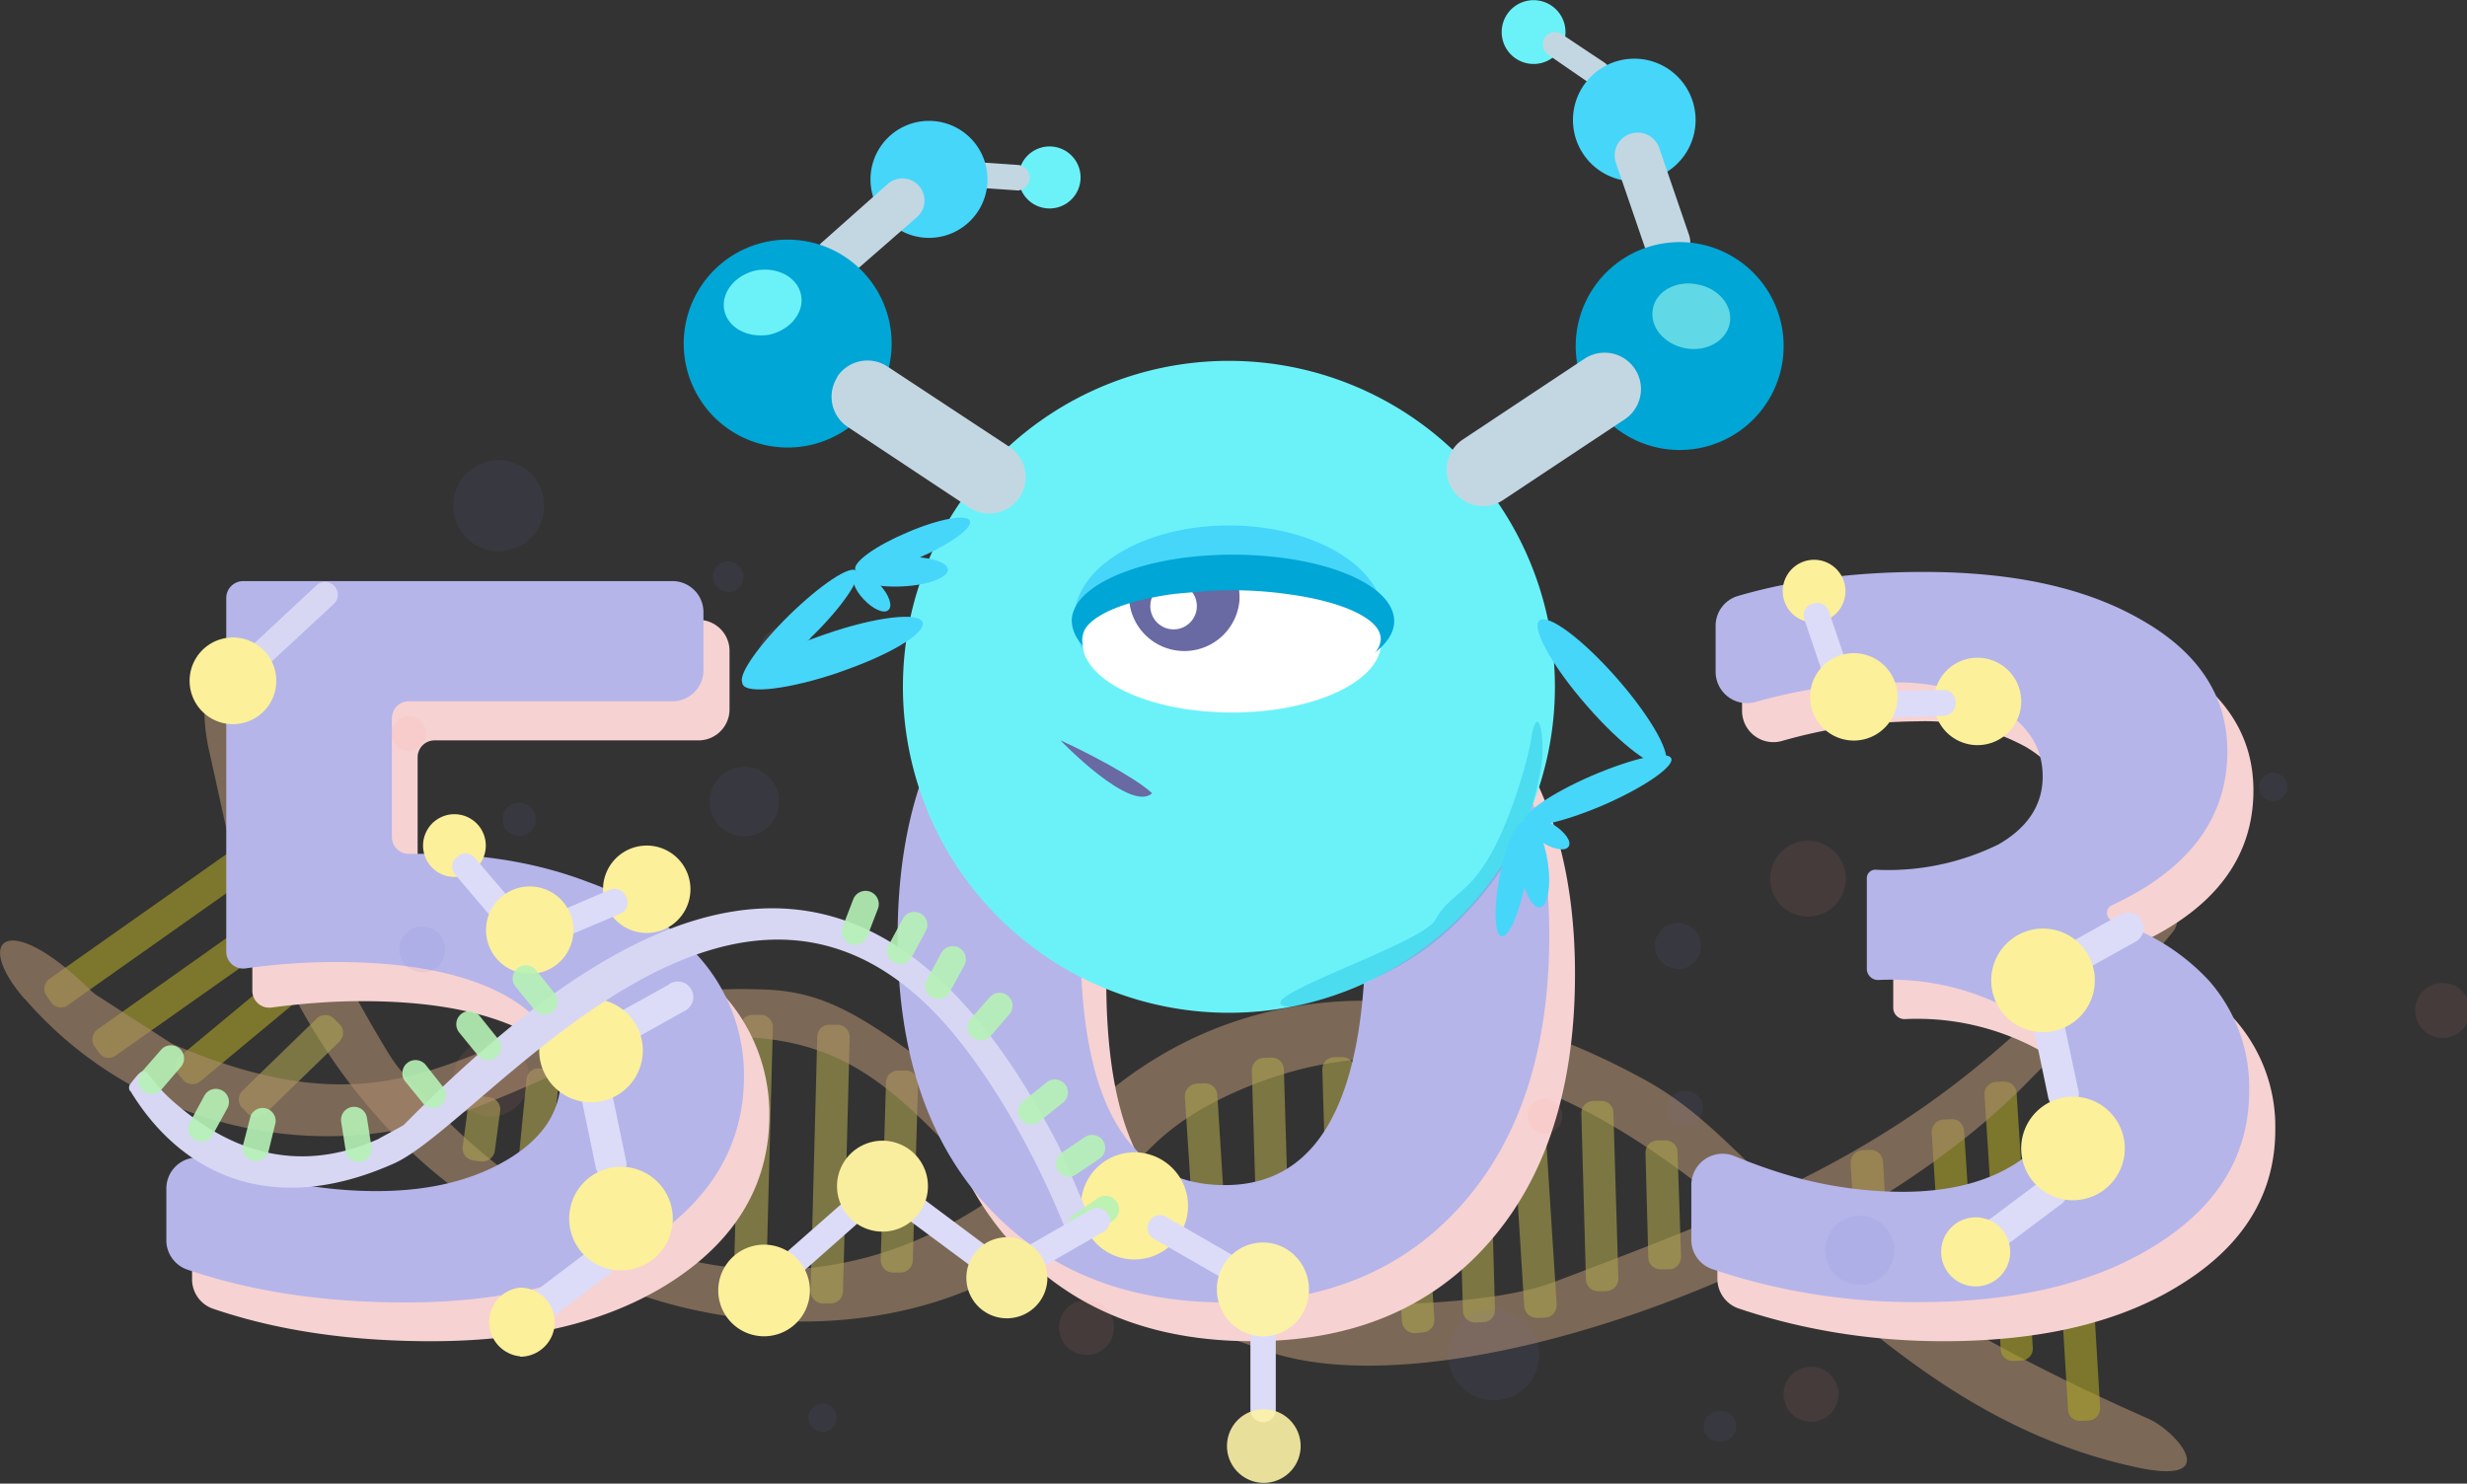 <svg width="700" height="421" viewBox="0 0 700 421" fill="none" xmlns="http://www.w3.org/2000/svg">
  <rect x="0" y="0" width="700" height="421" fill="#333333" stroke="none"/>
  <g clip-path="url(#a)">
    <g opacity=".6">
      <path opacity=".6" d="M65 238c14 43.9 36.2 84.2 78.7 109 1.5.8 3 1.8 4.3 2.9 43.2 32.6 116.6 35.3 156-2.7a46 46 0 0 1 4.4-3.6c15-11.1 16.3-23 45.1-35C407 286.5 454 311.8 494.1 346c30 25.5 61.6 59.2 111.3 70.2 26.1 5.9 12.2-10.1 4.2-13.6-106.4-47-108.6-77.5-143.3-96.4-61.3-33.5-125.1-31.1-169 20.7-1.6 2-3.5 3.8-5.6 5.5-62.1 51.4-132.4 25.9-177.8-28.4a44.3 44.3 0 0 1-3.8-5.3c-16-26.3-33.7-62.6-36.8-92.1-2.2-20.9-15-24.5-15.3-5 0 3.3.4 6.7 1 9.9l4.9 22.2 1 4.2Z" fill="#FCC695"/>
      <path opacity=".6" d="m13.2 282.6 1.3 1.8c1 1.6 3.3 2 4.8.8l52.4-37c1.6-1 2-3.2.9-4.8l-1.3-1.8a3.5 3.5 0 0 0-4.8-.8l-52.5 37a3.5 3.5 0 0 0-.8 4.8ZM26.8 296.9l1.3 1.8c1 1.6 3.2 2 4.8.8L80 266.3c1.6-1 2-3.3.8-4.8l-1.2-1.8a3.5 3.5 0 0 0-4.9-.9l-47 33.3a3.5 3.5 0 0 0-.9 4.8ZM50.5 304.7l1.4 1.7a3.5 3.5 0 0 0 5 .4l30.1-25a3.5 3.5 0 0 0 .5-4.8l-1.4-1.7a3.5 3.5 0 0 0-5-.5l-30.1 25a3.5 3.5 0 0 0-.5 4.9Z" fill="#FCEE21"/>
      <path opacity=".6" d="m68.8 314.4 1.5 1.6a3.5 3.5 0 0 0 5 0l21-20.4a3.5 3.5 0 0 0 0-5l-1.5-1.5a3.5 3.5 0 0 0-5 0l-21 20.4a3.5 3.5 0 0 0 0 5ZM134.3 329.3l2.1.3c2 .2 3.7-1.1 4-3l1.5-11.2c.3-2-1-3.7-3-4l-2.1-.3c-2-.2-3.7 1.1-4 3l-1.5 11.2c-.3 2 1 3.7 3 4ZM149.7 339.3l2.2.3c1.9.1 3.6-1.3 3.8-3.2l2.8-29.2c.2-1.9-1.2-3.6-3.1-3.8l-2.2-.2c-2-.2-3.6 1.2-3.8 3.1l-2.9 29.3c-.1 1.9 1.3 3.6 3.2 3.7ZM169.9 352h2.2c1.9 0 3.5-1.5 3.5-3.4l1.4-52.2c0-2-1.5-3.5-3.4-3.6h-2.2c-1.9 0-3.5 1.4-3.5 3.4l-1.4 52.2c0 2 1.5 3.5 3.4 3.6ZM187.9 362.7l2.2.1c2 0 3.5-1.5 3.6-3.4l1.7-66.7c0-2-1.5-3.6-3.4-3.6h-2.2c-1.9-.1-3.5 1.4-3.5 3.3l-1.8 66.8c0 1.9 1.5 3.5 3.4 3.5ZM211.6 367l2.2.1c2 0 3.5-1.4 3.6-3.4l1.9-72.2c0-1.9-1.5-3.5-3.4-3.5h-2.2c-2-.1-3.5 1.4-3.6 3.3l-1.9 72.2c0 2 1.5 3.5 3.4 3.6ZM233.4 369.9h2.2c2 0 3.5-1.4 3.6-3.4l1.9-72.1c0-2-1.5-3.6-3.4-3.6h-2.2c-2-.1-3.5 1.4-3.6 3.3l-1.9 72.2c0 2 1.5 3.5 3.4 3.6ZM253.2 361.1h2.2c1.9.1 3.5-1.4 3.6-3.3l1.5-50.4c0-2-1.5-3.6-3.4-3.6H255c-2-.1-3.5 1.4-3.6 3.3l-1.5 50.4c0 2 1.5 3.6 3.4 3.6Z" fill="#FCED65"/>
      <path opacity=".6" d="m530.6 363 2.2-.1c1.9-.1 3.4-1.8 3.2-3.7l-1.7-29.6c-.2-2-1.8-3.4-3.7-3.3l-2.2.1c-2 .1-3.4 1.8-3.3 3.7l1.8 29.6c.1 2 1.8 3.4 3.7 3.3ZM571.4 386.2l2.2-.1c1.9-.1 3.4-1.8 3.2-3.7l-4.6-72.3c-.1-1.9-1.8-3.3-3.7-3.2l-2.2.1c-2 .2-3.4 1.8-3.2 3.7l4.6 72.3c.1 1.9 1.8 3.4 3.7 3.2ZM555.3 379.2l2.2-.1c2-.2 3.4-1.8 3.3-3.7l-3.5-54.6c-.2-2-1.8-3.4-3.7-3.2l-2.2.1c-2 .1-3.4 1.8-3.3 3.7l3.5 54.6c.2 1.9 1.8 3.3 3.7 3.2ZM590.5 403.2l2.2-.1c1.9-.1 3.3-1.8 3.2-3.7l-6.8-113.9c-.1-2-1.8-3.4-3.7-3.3l-2.2.2c-2 0-3.4 1.7-3.3 3.7l6.9 113.9c0 1.9 1.7 3.4 3.7 3.2Z" fill="#FCEE21"/>
      <path opacity=".6" d="M7 283.4c30.7 35.6 81 48 123.9 32.4 32.7-12 44.7-23.6 82-21.4 57 3.4 53.1 58.3 147.5 89.3 50.6 16.7 162.6-23.4 214.5-76.2 12.7-13 29.9-28.7 41.6-43a6 6 0 0 0 .4-7v-.2a6 6 0 0 0-9.5-.9l-26.8 28.7c-42.3 41.3-80.5 56.4-140.2 78.9-20.2 7.6-78.5 9.4-96.1-2.7-87-59.6-97.7-79.5-127.4-80.5-80-3-88.8 49.1-167.4 15.7l-1-.5-21.4-13.8-1-.8c-23.7-23.5-34-15.2-19.2 2Z" fill="#FCC695"/>
      <path opacity=".7" d="M323.7 349.5h2.3c1.9 0 3.4-1.7 3.3-3.6l-.3-11.3c0-2-1.7-3.5-3.6-3.4h-2.2c-1.9.1-3.4 1.7-3.3 3.6l.3 11.4c0 1.9 1.6 3.4 3.5 3.3Z" fill="#FCEE21"/>
      <path opacity=".6" d="M360.7 374.3h2.2c2-.1 3.5-1.7 3.4-3.6l-2-67.2c0-2-1.6-3.4-3.5-3.4l-2.2.1c-2 0-3.4 1.7-3.4 3.6l2 67.1c0 2 1.6 3.4 3.5 3.4ZM401.5 378.3l2.2-.2c2-.1 3.4-1.8 3.3-3.7l-5.2-81c-.1-2-1.8-3.4-3.7-3.3l-2.2.2c-2 .1-3.4 1.8-3.3 3.7l5.2 81c.2 2 1.8 3.4 3.7 3.3ZM380.7 373.2h2.2c1.9-.1 3.4-1.7 3.4-3.7l-2-66.2c0-1.9-1.6-3.4-3.5-3.3h-2.2c-2 0-3.5 1.7-3.4 3.6l2 66.2c0 2 1.6 3.4 3.5 3.4ZM418.6 375.3l2.2-.1c2 0 3.5-1.7 3.4-3.6l-2.3-79.8c0-1.9-1.6-3.4-3.6-3.3h-2.2c-1.9 0-3.4 1.7-3.3 3.6l2.3 79.8c0 2 1.6 3.4 3.5 3.4ZM436.3 374l2.2-.1c1.9-.1 3.3-1.8 3.2-3.7l-4.1-64.2c-.1-2-1.8-3.4-3.7-3.3l-2.2.2c-1.9 0-3.3 1.7-3.2 3.7l4 64.2c.2 1.9 1.9 3.3 3.8 3.2ZM453.6 366.4h2.2c2-.1 3.4-1.7 3.4-3.6l-1.4-47c0-2-1.6-3.5-3.5-3.4H452c-1.9.1-3.4 1.7-3.3 3.6l1.3 47c0 2 1.7 3.5 3.6 3.4ZM471.4 360.2h2.2c2 0 3.4-1.7 3.4-3.6L476 327c0-2-1.6-3.4-3.5-3.4h-2.2c-2 .1-3.5 1.7-3.4 3.6l.8 29.7c0 1.9 1.7 3.4 3.6 3.3ZM343.3 366.6l2.2-.1c1.9-.1 3.3-1.8 3.2-3.7l-3.3-52.2c-.2-1.9-1.8-3.3-3.7-3.2l-2.2.1c-2 .2-3.4 1.8-3.3 3.7l3.4 52.2c.1 1.9 1.7 3.4 3.7 3.2Z" fill="#FCED60"/>
    </g>
    <path d="M207 184.8v16.4a8.8 8.8 0 0 1-8.9 8.9h-74.8a4.8 4.8 0 0 0-4.8 4.8v33.7a4.8 4.8 0 0 0 5 4.7h4.4c17 0 32.5 2.7 46.3 8a75.6 75.6 0 0 1 32.5 22.6 50.4 50.4 0 0 1 11.6 32.5c0 19-8.8 34.5-26.4 46.4-17.7 11.9-40.8 17.8-69.6 17.8-23 0-43.6-3-61.8-9.2a8.8 8.8 0 0 1-6-8.4v-14.5a8.8 8.8 0 0 1 11.8-8.3c16.5 6 32.5 9 47.8 9 15 0 27.4-3 37.4-9s15-13.7 15-23c0-10.4-5.8-18.5-17.2-24.3-11.5-5.9-27-8.8-46.7-8.8-8.6 0-17 .7-25.5 1.8a4.8 4.8 0 0 1-5.5-4.7V180.7a4.8 4.8 0 0 1 4.8-4.8h121.7a8.8 8.8 0 0 1 8.9 8.9ZM354.9 173.3c28.2 0 50.6 9.2 67.2 27.6 16.5 18.5 24.8 43.6 24.8 75.5 0 32.2-8.1 57.7-24.5 76.3-16.4 18.6-38.7 27.9-67.1 27.9-28.7 0-51.5-9.3-68.2-27.7-16.7-18.5-25-43.8-25-75.9 0-32 8.3-57.3 25-75.9 16.5-18.5 39.2-27.8 67.8-27.8Zm-41 104.9c0 46.2 13.7 69.3 41 69.3 26.6 0 40-24.3 40-73 0-45.3-13.5-68-40.4-68-27 0-40.5 23.9-40.5 71.7ZM553.2 173.3c25.8 0 46.6 4.7 62.4 14 15.9 9.3 23.8 21.6 23.8 37 0 19-11 33.6-32.8 43.6a2.4 2.4 0 0 0 .2 4.5 61 61 0 0 1 27.4 17 45.9 45.9 0 0 1 11.4 31.2c0 17.9-8.7 32.4-26 43.4-17.3 11.1-40 16.6-68.2 16.6-19.8 0-39.4-3-58.1-9.3a8.9 8.9 0 0 1-6-8.4v-15.6a8.8 8.8 0 0 1 12.1-8.2 148 148 0 0 0 19 6.4c9.5 2.5 19.2 3.7 29 3.7 13 0 23.7-2.6 32-8 8.3-5.3 12.5-12.3 12.5-20.9 0-9.4-4.6-17-13.8-22.6a72 72 0 0 0-37.7-8.5 3.2 3.2 0 0 1-3.2-3.2v-25.8a2.4 2.4 0 0 1 2.4-2.4 71 71 0 0 0 35-7.1c8.3-4.8 12.5-11.3 12.5-19.4 0-8-4-14.4-12.2-19.3a59.8 59.8 0 0 0-31.1-7.3c-13 .1-25.8 2-38.3 5.6a8.9 8.9 0 0 1-11.2-8.5v-13.1a8.8 8.8 0 0 1 6.4-8.6c15.8-4.5 33.3-6.8 52.5-6.8Z" fill="#F7D2D2"/>
    <path d="M199.6 173.7v16.5a8.8 8.8 0 0 1-8.9 8.8H116a4.8 4.8 0 0 0-4.8 4.8v33.7a4.8 4.8 0 0 0 5.1 4.8h4.3c17 0 32.5 2.7 46.3 8a75.6 75.6 0 0 1 32.5 22.5 50.4 50.4 0 0 1 11.7 32.6c0 19-8.9 34.4-26.5 46.3-17.6 12-40.8 17.9-69.6 17.9-23 0-43.6-3.1-61.8-9.3a8.8 8.8 0 0 1-6-8.4v-14.5A8.8 8.8 0 0 1 59 329c16.5 6 32.4 9 47.8 9 14.9 0 27.3-3 37.3-9 10-6 15-13.7 15-23 0-10.3-5.8-18.4-17.2-24.3-11.4-5.8-27-8.7-46.7-8.7-8.5 0-17 .6-25.5 1.8a4.8 4.8 0 0 1-5.5-4.8V169.7a4.8 4.8 0 0 1 4.8-4.8h121.7a8.8 8.8 0 0 1 8.9 8.8ZM347.5 162.3c28.2 0 50.6 9.2 67.2 27.6 16.6 18.4 24.9 43.6 24.9 75.5 0 32.2-8.2 57.6-24.6 76.2-16.4 18.6-38.7 28-67 28-28.8 0-51.5-9.3-68.3-27.8-16.7-18.4-25-43.7-25-75.9 0-32 8.3-57.3 25-75.8 16.6-18.6 39.2-27.8 67.8-27.8ZM306.6 267c0 46.2 13.6 69.3 41 69.3 26.6 0 39.9-24.3 39.9-72.9 0-45.4-13.5-68.1-40.4-68.1-27 0-40.5 23.9-40.5 71.7ZM545.8 162.3c25.8 0 46.6 4.6 62.5 14 15.8 9.2 23.7 21.5 23.7 36.9 0 19-11 33.6-32.8 43.7a2.4 2.4 0 0 0 .2 4.4 61 61 0 0 1 27.4 17 45.9 45.9 0 0 1 11.4 31.2c0 18-8.6 32.4-26 43.5-17.2 11-40 16.6-68.2 16.5-19.7.1-39.3-3-58-9.3a8.8 8.8 0 0 1-6.1-8.3v-15.7A8.9 8.9 0 0 1 492 328a148 148 0 0 0 19 6.5c9.4 2.4 19.1 3.7 28.9 3.7 13 0 23.7-2.7 32-8 8.4-5.4 12.5-12.4 12.5-21 0-9.4-4.6-17-13.8-22.6a72 72 0 0 0-37.7-8.5 3.2 3.2 0 0 1-3.2-3.2v-25.7a2.4 2.4 0 0 1 2.4-2.4 71 71 0 0 0 35-7.2c8.3-4.8 12.5-11.2 12.5-19.3 0-8-4-14.5-12.2-19.3a59.8 59.8 0 0 0-31.1-7.3c-13 0-25.8 2-38.2 5.5a8.9 8.9 0 0 1-11.3-8.5v-13.1a8.8 8.8 0 0 1 6.4-8.5c15.8-4.6 33.3-6.8 52.5-6.8Z" fill="#B5B5EA"/>
    <path d="m89.8 166.1-17.7 16.5a3.6 3.6 0 1 0 4.9 5.2l17.7-16.4a3.6 3.6 0 1 0-4.9-5.3Z" fill="#D7D7F4"/>
    <path d="M128 248.8a8.9 8.9 0 1 0 0-17.7 8.9 8.9 0 0 0 0 17.7ZM182.4 264.7a12.4 12.4 0 1 0 0-24.7 12.4 12.4 0 0 0 0 24.7Z" fill="#FCF09A"/>
    <path d="m189.6 279.5-15.3 8.5a4.4 4.4 0 1 0 4.2 7.7L194 287a4.4 4.4 0 1 0-4.3-7.6ZM173 252.5l-14 6a3.4 3.4 0 0 0-1.9 4.5l.2.5a3.4 3.4 0 0 0 4.5 1.8l14.2-6a3.4 3.4 0 0 0 1.8-4.5l-.2-.4a3.4 3.4 0 0 0-4.5-1.9ZM130 243l-.5.3a3.4 3.4 0 0 0-.4 4.8l10 11.8a3.4 3.4 0 0 0 4.8.4l.4-.4a3.4 3.4 0 0 0 .4-4.8l-10-11.7a3.4 3.4 0 0 0-4.8-.4ZM167 355l-14 10.6a4.4 4.4 0 1 0 5.2 7l14.1-10.6a4.4 4.4 0 1 0-5.3-7ZM174 312a4.4 4.4 0 1 0-8.6 1.7L169 331a4.4 4.4 0 1 0 8.6-1.8l-3.6-17.3Z" fill="#DCDCF9"/>
    <path d="M321.9 357.4a15.2 15.2 0 1 0 0-30.4 15.2 15.2 0 0 0 0 30.4ZM176.2 360.5a14.7 14.7 0 1 0 0-29.4 14.7 14.7 0 0 0 0 29.4ZM167.7 312.8a14.7 14.7 0 1 0 0-29.4 14.7 14.7 0 0 0 0 29.4ZM66.1 205.5a12.3 12.3 0 1 0 0-24.6 12.3 12.3 0 0 0 0 24.6ZM149.2 276.3a12.4 12.4 0 1 0 0-24.7 12.4 12.4 0 0 0 0 24.7Z" fill="#FCF09A"/>
    <g opacity=".3">
      <path opacity=".3" d="M141.5 156.4a12.9 12.9 0 1 0 0-25.8 12.9 12.9 0 0 0 0 25.8ZM211.2 237.3a9.8 9.8 0 1 0 0-19.7 9.8 9.8 0 0 0 0 19.7Z" fill="#7474CE"/>
      <path opacity=".3" d="M139.4 316.8a10.7 10.7 0 1 0 0-21.5 10.7 10.7 0 0 0 0 21.5Z" fill="#F59188"/>
      <path opacity=".3" d="M233.4 406.3a4 4 0 1 0 0-8 4 4 0 0 0 0 8ZM206.6 168a4.3 4.3 0 1 0 0-8.7 4.3 4.3 0 0 0 0 8.6Z" fill="#7474CE"/>
      <path opacity=".3" d="M222.3 193.2a7.8 7.8 0 1 0 0-15.5 7.8 7.8 0 0 0 0 15.5ZM308.3 384.5a7.8 7.8 0 1 0 0-15.6 7.8 7.8 0 0 0 0 15.6Z" fill="#F59188"/>
      <path opacity=".3" d="M119.8 276a6.5 6.5 0 1 0 0-13.1 6.5 6.5 0 0 0 0 13Z" fill="#7474CE"/>
      <path opacity=".3" d="M116 213.1a4.9 4.9 0 1 0 0-9.8 4.9 4.9 0 0 0 0 9.8Z" fill="#F59188"/>
      <path opacity=".3" d="M147.3 237.2a4.7 4.7 0 1 0 0-9.4 4.7 4.7 0 0 0 0 9.4Z" fill="#7474CE"/>
    </g>
    <g opacity=".3">
      <path opacity=".3" d="M422.7 397.3a12.9 12.9 0 1 0 0-25.7 12.9 12.9 0 0 0 0 25.7ZM527.7 364.6a9.8 9.8 0 1 0 0-19.6 9.8 9.8 0 0 0 0 19.6Z" fill="#7474CE"/>
      <path opacity=".3" d="M513 260.1a10.7 10.7 0 1 0 0-21.5 10.7 10.7 0 0 0 0 21.5Z" fill="#F59188"/>
      <path opacity=".3" d="M645 227.3a4 4 0 1 0 0-8 4 4 0 0 0 0 8ZM487.7 409a4.3 4.3 0 1 0 0-8.5 4.3 4.3 0 0 0 0 8.6Z" fill="#7474CE"/>
      <path opacity=".3" d="M513 403.4a7.8 7.8 0 1 0 0-15.5 7.8 7.8 0 0 0 0 15.5ZM692.2 294.5a7.8 7.8 0 1 0 0-15.5 7.8 7.8 0 0 0 0 15.5Z" fill="#F59188"/>
      <path opacity=".3" d="M476.1 275a6.5 6.5 0 1 0 0-13.1 6.5 6.5 0 0 0 0 13Z" fill="#7474CE"/>
      <path opacity=".3" d="M438.4 321.6a4.9 4.9 0 1 0 0-9.8 4.9 4.9 0 0 0 0 9.8Z" fill="#F59188"/>
      <path opacity=".3" d="M477.8 319a4.7 4.7 0 1 0 0-9.3 4.7 4.7 0 0 0 0 9.4Z" fill="#7474CE"/>
    </g>
    <path d="M37 309.6c13.7 22.6 39 36.5 74.7 20.6 25.7-11.3 98.3-110 159-36.7 13.2 16 24.6 37.5 32.1 56.5a2.7 2.7 0 0 0 3.4 1.4l2.2-.8a2.3 2.3 0 0 0 1.6-3l-9.4-22c-51.2-99.7-114.5-78.8-186-6.4-.1.2-7 3.8-7.2 4-23.9 10.7-43.6 2.7-59.2-11.5-8-7.3-5.9-11-11.3-4a1.7 1.7 0 0 0 0 1.9Z" fill="#D7D7F4"/>
    <path opacity=".9" d="M40.2 304.2a3.7 3.7 0 0 0 5.6 5l5.5-6.4a3.7 3.7 0 0 0-5.6-4.9l-5.5 6.3ZM54 318.3a3.7 3.7 0 1 0 6.5 3.5l4-7.3a3.7 3.7 0 0 0-6.5-3.6l-4 7.4ZM69 324.8a3.7 3.7 0 0 0 7.2 1.9l2-8.2a3.7 3.7 0 0 0-7.1-1.8l-2.1 8.1ZM98 326.6a3.7 3.7 0 0 0 7.4-1.2l-1.3-8.3a3.7 3.7 0 0 0-7.3 1.2l1.3 8.3ZM120.3 313.4a3.7 3.7 0 0 0 5.7-4.6l-5.2-6.6a3.7 3.7 0 1 0-5.8 4.7l5.3 6.5ZM135.6 299.5a3.7 3.7 0 0 0 5.8-4.6l-5.3-6.6a3.7 3.7 0 1 0-5.8 4.7l5.3 6.5ZM151.6 286.5a3.7 3.7 0 0 0 5.8-4.6l-5.3-6.6a3.7 3.7 0 1 0-5.8 4.7l5.3 6.5ZM239.1 263a3.7 3.7 0 1 0 7 2.7l3-7.8a3.7 3.7 0 0 0-7-2.7l-3 7.8ZM252.3 267.9a3.7 3.7 0 1 0 6.5 3.5l4-7.4a3.7 3.7 0 0 0-6.5-3.5l-4 7.4ZM263.1 277.8a3.7 3.7 0 1 0 6.5 3.5l4-7.3a3.7 3.7 0 0 0-6.5-3.6l-4 7.4ZM290.3 312.5a3.7 3.7 0 1 0 4.6 5.8l6.6-5.3a3.7 3.7 0 1 0-4.7-5.7l-6.5 5.2ZM275.5 289a3.7 3.7 0 0 0 5.6 5l5.5-6.4a3.7 3.7 0 0 0-5.5-4.9l-5.6 6.3ZM300.9 327.4a3.7 3.7 0 0 0 4.1 6.1l7-4.7a3.7 3.7 0 1 0-4.2-6.1l-7 4.7ZM304.8 344.6a3.8 3.8 0 0 0 4.3 6.3l6.7-4.5a3.8 3.8 0 0 0-4.3-6.4l-6.7 4.6Z" fill="#B6F2B6"/>
    <path d="M260.4 339a3.6 3.6 0 1 0-4.3 5.9l19.4 14.4a3.6 3.6 0 1 0 4.3-5.8L260.4 339ZM362 375.7a3.6 3.6 0 1 0-7.2 0V400a3.6 3.6 0 1 0 7.2 0v-24.2ZM331.3 345.5a3.6 3.6 0 1 0-3.6 6.2l20.9 12a3.6 3.6 0 1 0 3.6-6.1l-21-12.1ZM309.5 343.3l-20.9 12a3.6 3.6 0 1 0 3.6 6.3l21-12.1a3.6 3.6 0 1 0-3.7-6.2ZM240.4 340.2l-18.2 16a3.6 3.6 0 1 0 4.8 5.4l18.1-16a3.6 3.6 0 1 0-4.7-5.4Z" fill="#DCDCF9"/>
    <path d="M250.4 349.5a12.9 12.9 0 1 0 0-25.8 12.9 12.9 0 0 0 0 25.8ZM285.7 374.1a11.5 11.5 0 1 0 0-23 11.5 11.5 0 0 0 0 23Z" fill="#F9EE9D"/>
    <path opacity=".9" d="M358.6 420.8a10.4 10.4 0 1 0 0-20.9 10.4 10.4 0 0 0 0 20.9Z" fill="#FCF2A7"/>
    <path d="M360.2 379.1c7.1-1 12.1-7.7 11.1-15s-7.6-12.4-14.7-11.4c-7.2 1-12.2 7.7-11.2 15s7.7 12.4 14.8 11.4Z" fill="#FCF2A7"/>
    <path d="M147.6 385a9.8 9.8 0 1 0 0-19.6 9.8 9.8 0 0 0 0 19.5ZM513.8 176.6a8.9 8.9 0 1 0 0-17.7 8.9 8.9 0 0 0 0 17.7ZM560 211.4a12.4 12.4 0 1 0 0-24.7 12.4 12.4 0 0 0 0 24.7Z" fill="#FCF09A"/>
    <path d="m601.7 259.5-15.4 8.6a4.4 4.4 0 1 0 4.3 7.7l15.4-8.6a4.4 4.4 0 1 0-4.3-7.7ZM551.3 195.8l-15.3.4a3.4 3.4 0 0 0-3.4 3.6v.5c.1 1.9 1.7 3.4 3.6 3.3l15.4-.5c1.8 0 3.3-1.6 3.3-3.5v-.5c-.1-2-1.7-3.4-3.6-3.3ZM514.5 171.3l-.5.1a3.4 3.4 0 0 0-2 4.4l4.9 14.5a3.4 3.4 0 0 0 4.4 2.2l.5-.2a3.4 3.4 0 0 0 2-4.4l-4.9-14.5a3.4 3.4 0 0 0-4.4-2.1ZM579.1 335.1l-14 10.5a4.4 4.4 0 1 0 5.2 7l14-10.5a4.4 4.4 0 1 0-5.2-7ZM586 292a4.4 4.4 0 1 0-8.5 1.9l3.6 17.2a4.4 4.4 0 1 0 8.6-1.8L586 292Z" fill="#DCDCF9"/>
    <path d="M588.2 340.6a14.7 14.7 0 1 0 0-29.4 14.7 14.7 0 0 0 0 29.4ZM579.7 292.9a14.7 14.7 0 1 0 0-29.4 14.7 14.7 0 0 0 0 29.4ZM524.9 210.1a12.4 12.4 0 1 0 0-24.7 12.4 12.4 0 0 0 0 24.7ZM559.6 365a9.8 9.8 0 1 0 0-19.5 9.8 9.8 0 0 0 0 19.5ZM216.8 379.2a13 13 0 1 0 0-26 13 13 0 0 0 0 26Z" fill="#FCF09A"/>
    <g>
      <path d="M348.7 287.4a92.5 92.5 0 1 0 0-185 92.5 92.5 0 0 0 0 185Z" fill="#6BF2F9"/>
      <path d="M238 190.8c14.2-4.8 24.8-11.1 23.8-14.2-1-3-13.3-1.6-27.4 3.3-14.2 4.8-24.8 11.1-23.7 14.2 1 3 13.3 1.5 27.4-3.3Z" fill="#46D6FA"/>
      <path d="M230 181c9-8.7 14.8-17.3 13-19-1.7-1.8-10.3 4-19.2 12.7-9 8.9-14.8 17.4-13 19.2 1.6 1.7 10.3-4 19.2-12.8ZM472.3 216.8c2.4-2.2-3.6-13-13.4-24.2s-19.7-18.6-22.1-16.5c-2.4 2 3.6 12.9 13.4 24.1 9.8 11.3 19.7 18.7 22.1 16.6Z" fill="#46D6FA"/>
      <path opacity=".3" d="M437.7 213c0 5-3 19.1-7.6 26.7-3.8 6.5-6.4 11.4-15 20.3a80.3 80.3 0 0 1-21.7 16c-8 4.1-23.4 10.2-28.3 9.6-12-1.8 38.5-17.7 42.2-24.6 3.7-6.8 8.1-6.7 14-15.8 6.7-10.1 12.1-28.8 13.2-35.8 1-6.7 3.1-6.4 3.2 3.6Z" fill="#00A7D5"/>
      <path d="M326.9 225.1c-6.1 5.7-26-15-26-15 6.7 3 21.1 10.4 26 15Z" fill="#6969A3"/>
      <path d="M436.8 18A9 9 0 1 0 433.5.2a9 9 0 0 0 3.3 17.8Z" fill="#6BF2F9"/>
      <path d="M438.4 10.6a3.6 3.6 0 0 0 1 5l11.9 8.2a3.6 3.6 0 0 0 4-6l-12-8a3.6 3.6 0 0 0-5 .8Z" fill="#C3D7E2"/>
      <path d="M462.4 51.4a17.4 17.4 0 1 0 0-34.7 17.4 17.4 0 0 0 0 34.7Z" fill="#46D6FA"/>
      <path d="M462.5 38a6.5 6.5 0 0 0-4 8.2L467 71a6.5 6.5 0 0 0 12.3-4.2L470.8 42a6.5 6.5 0 0 0-8.3-4Z" fill="#C3D7E2"/>
      <path d="M476.6 127.7a29.5 29.5 0 1 0 0-59 29.5 29.5 0 0 0 0 59Z" fill="#00A6D5"/>
      <path d="m449.6 101.8-34.5 22.9a10.3 10.3 0 0 0 11.4 17.2L461 119a10.3 10.3 0 1 0-11.4-17.2Z" fill="#C3D7E2"/>
      <path d="M490.8 91.8c1-5-3.1-10-9.2-11.1-6-1.2-11.7 1.9-12.6 6.9-1 5 3 10 9.1 11.2 6 1.2 11.7-2 12.7-7Z" fill="#61D8E5"/>
      <path d="M301.8 58.2a8.8 8.8 0 1 0-8.5-15.4 8.8 8.8 0 0 0 8.5 15.4Z" fill="#6BF2F9"/>
      <path d="M270.5 49a3.6 3.6 0 0 1 3.8-3.2l14.4 1a3.6 3.6 0 0 1 2.1 6.4c-.7.6-1.6 1-2.6.8l-14.4-1a3.6 3.6 0 0 1-3.3-4Z" fill="#C3D7E2"/>
      <path d="M263.6 67.5a16.6 16.6 0 1 0 0-33.2 16.6 16.6 0 0 0 0 33.2Z" fill="#46D6FA"/>
      <path d="M232.7 77.6a6.2 6.2 0 0 1 .5-8.8l18.7-16.6a6.2 6.2 0 0 1 8.3 9.4L241.4 78a6.2 6.2 0 0 1-8.7-.5Z" fill="#C3D7E2"/>
      <path d="M223.5 127a29.5 29.5 0 1 0 0-59 29.5 29.5 0 0 0 0 59Z" fill="#00A6D5"/>
      <path d="M237.6 107a10.3 10.3 0 0 0 3 14.2L275 144a10.3 10.3 0 1 0 11.4-17.2L251.8 104a10.3 10.3 0 0 0-14.3 3Z" fill="#C3D7E2"/>
      <path d="M218.2 95c6-1.3 10.1-6.3 9.1-11.3-1-5-6.6-8-12.6-7-6 1.2-10.2 6.3-9.2 11.3 1 5 6.6 8 12.7 7Z" fill="#6BF2F9"/>
      <path d="M455.1 228.4c11.5-5 20.1-11 19.1-13.2-1-2.3-11.1 0-22.7 5-11.5 5-20 10.9-19 13.2.9 2.2 11 0 22.6-5Z" fill="#46D6FA"/>
      <path d="M437 257.5c2.1-.3 3.2-6 2.2-12.6-.9-6.6-3.4-11.7-5.6-11.4-2.2.3-3.3 6-2.4 12.5 1 6.7 3.5 11.8 5.7 11.5Z" fill="#46D6FA"/>
      <path d="M433 250.2c1.7-9 1.4-16.6-.6-17-2-.4-5.2 6.6-6.9 15.5-1.7 9-1.5 16.6.6 17 2 .4 5-6.5 6.8-15.5Z" fill="#46D6FA"/>
      <path d="M445.1 240.2c.9-1.4-1-4-4-6-3.1-1.9-6.3-2.3-7.2-1-.9 1.5 1 4.1 4 6 3.2 2 6.4 2.4 7.2 1ZM256 166.4c7.3-.3 13-2.5 13-4.8-.2-2.3-6.1-3.9-13.4-3.5-7.2.3-13 2.5-12.9 4.8.2 2.3 6.1 3.9 13.3 3.5Z" fill="#46D6FA"/>
      <path d="M260.5 158.4c9-3.9 15.6-8.6 14.7-10.6-.8-2-8.8-.6-17.8 3.3-9 3.8-15.5 8.5-14.7 10.6.9 2 8.9.5 17.8-3.3Z" fill="#46D6FA"/>
      <path d="M252.1 173.1c1.3-1.2.1-4.4-2.5-7.2s-5.8-4.2-7-3c-1.3 1.2-.2 4.4 2.5 7.2 2.6 2.8 5.8 4.2 7 3ZM348.7 202.2c24.3 0 44-12 44-26.6 0-14.6-19.7-26.5-44-26.5-24.2 0-43.9 11.9-43.9 26.5 0 14.7 19.7 26.6 44 26.6Z" fill="#46D6FA"/>
      <path d="M391.9 182.3c0 11-19 19.9-42.4 19.9s-42.4-9-42.4-20c0-5.7 5.3-11 13.7-14.6a74 74 0 0 1 28.7-5.3h1.1c22.9.3 41.3 9.1 41.3 20Z" fill="#fff"/>
      <path d="M351.7 169.8v.5a15.7 15.7 0 0 1-31.3 0v-.5c0-.8 0-1.5.2-2.2a71.6 71.6 0 0 1 28.2-5.3h1c1.3 2.3 2 4.9 1.9 7.5Z" fill="#6969A3"/>
      <path d="M333 178.6a6.6 6.6 0 1 0 0-13.2 6.6 6.6 0 0 0 0 13.2Z" fill="#fff"/>
      <path d="M395.6 176.2c0 3.3-2 6.3-5.5 9 1-1 1.6-2.4 1.7-3.9 0-5.6-10.6-10.5-25.7-12.6a113.4 113.4 0 0 0-24.7-.9l-7.9.7c-15.5 2-26.5 7-26.5 12.8 0 .7.1 1.3.4 1.9a10 10 0 0 1-3.3-7c0-8.3 13.3-15.4 31.6-17.9 9.3-1.2 18.8-1.2 28.1 0 18.5 2.4 31.8 9.5 31.8 18Z" fill="#00A6D5"/>
    </g>
  </g>
  <defs>
    <clipPath id="a">
      <path fill="#fff" d="M0 0h700v420.8H0z"/>
    </clipPath>
  </defs>
</svg>
